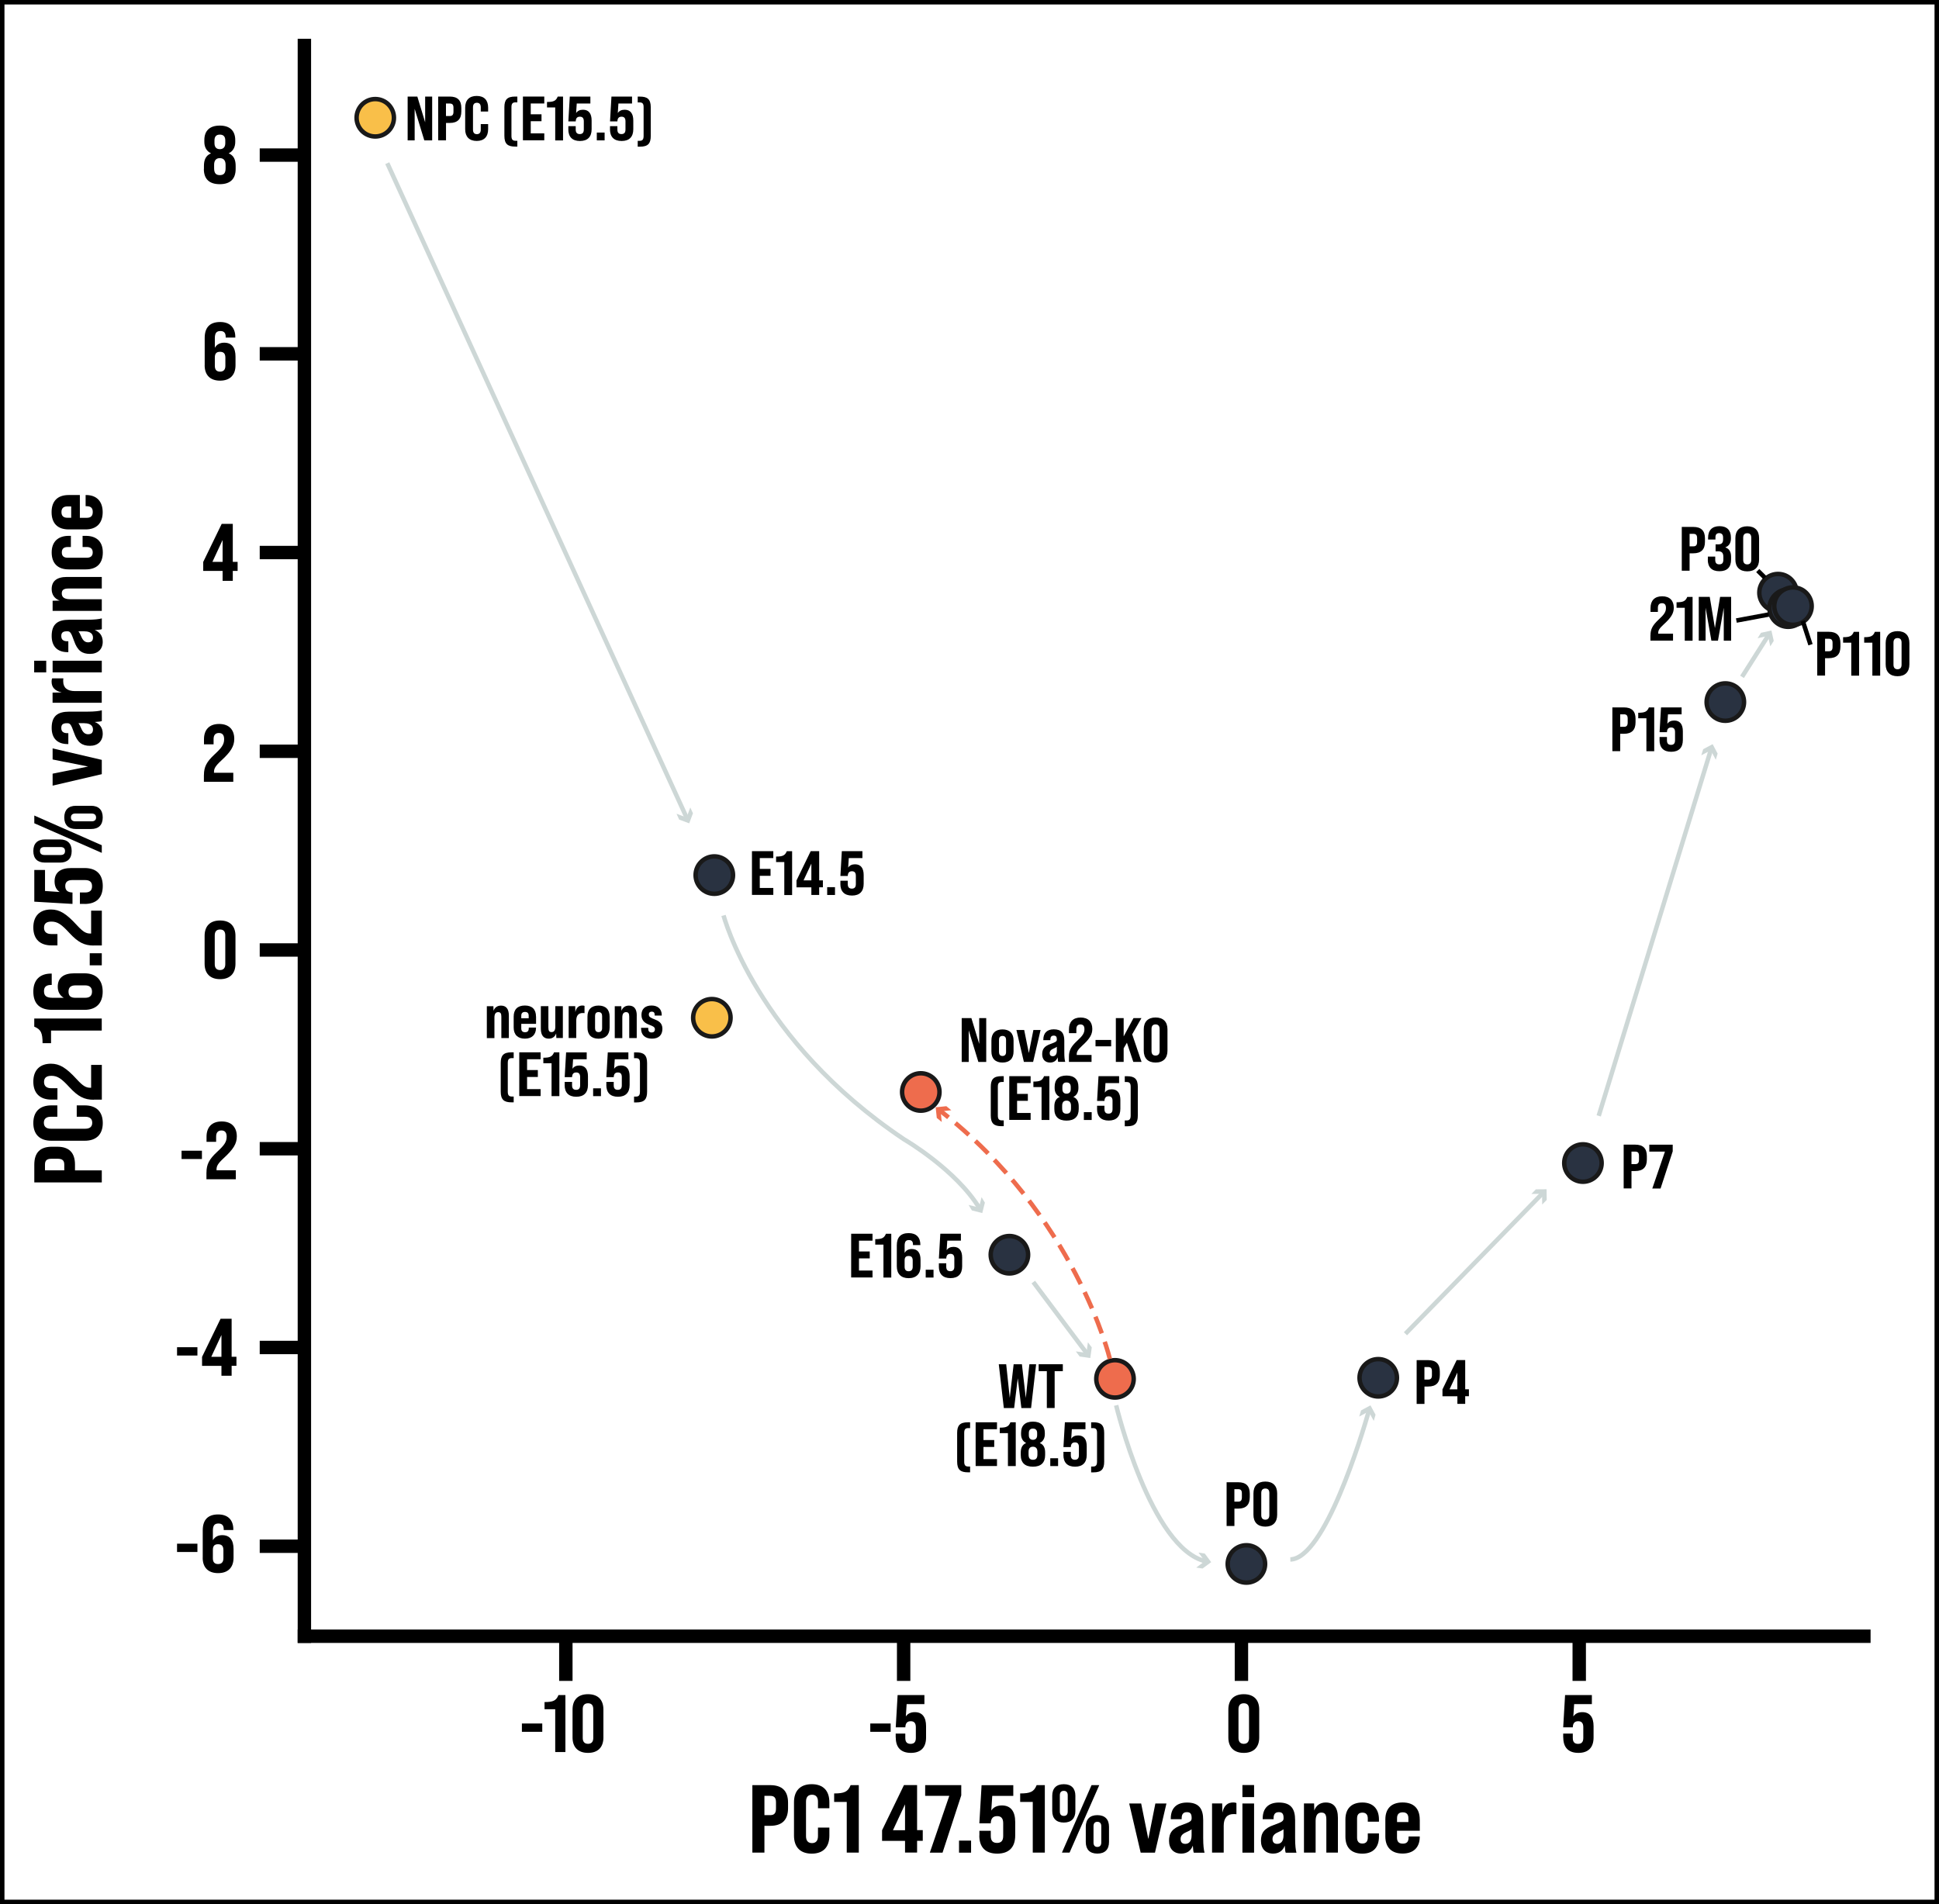 <?xml version="1.0" encoding="UTF-8"?><svg id="Ebene_1" xmlns="http://www.w3.org/2000/svg" xmlns:xlink="http://www.w3.org/1999/xlink" viewBox="0 0 434.13 426.35"><rect x="0" y="0" width="434.13" height="426.35" fill="#808080" stroke="none"/><defs><style>.cls-1,.cls-2,.cls-3,.cls-4,.cls-5{stroke-miterlimit:10;}.cls-1,.cls-3,.cls-6,.cls-4{stroke:#000;}.cls-1,.cls-7{fill:#fff;}.cls-2{stroke:#ee6c4d;stroke-dasharray:0 0 4 2;}.cls-2,.cls-8,.cls-3,.cls-9,.cls-6,.cls-4,.cls-5{fill:none;}.cls-10{clip-path:url(#clippath);}.cls-8,.cls-11,.cls-12,.cls-13,.cls-7,.cls-14,.cls-15{stroke-width:0px;}.cls-11{fill:#f9bf49;}.cls-16{clip-path:url(#clippath-1);}.cls-12{fill:#000;}.cls-13{fill:#ee6c4d;}.cls-3{stroke-linecap:square;}.cls-3,.cls-6{stroke-width:3px;}.cls-9{stroke:#191919;}.cls-9,.cls-6{stroke-linejoin:round;}.cls-5{stroke:#cdd7d6;}.cls-14{fill:#cdd7d6;}.cls-15{fill:#293241;}</style><clipPath id="clippath"><rect class="cls-8" x=".5" y="2.98" width="424.01" height="422.92"/></clipPath><clipPath id="clippath-1"><rect class="cls-8" x="68.15" y="10.18" width="349.16" height="356.18"/></clipPath></defs><rect class="cls-1" x=".5" y=".5" width="433.13" height="425.35"/><g class="cls-10"><rect class="cls-7" x="68.15" y="10.18" width="349.16" height="356.18"/><g class="cls-16"><path class="cls-15" d="M159.93,200.13c1.11,0,2.17-.44,2.96-1.23.79-.78,1.23-1.85,1.23-2.96s-.44-2.17-1.23-2.96c-.78-.78-1.85-1.23-2.96-1.23s-2.17.44-2.96,1.23c-.79.78-1.23,1.85-1.23,2.96s.44,2.17,1.23,2.96c.78.78,1.85,1.23,2.96,1.23"/><path class="cls-9" d="M159.93,200.13c1.11,0,2.17-.44,2.96-1.23.79-.78,1.23-1.85,1.23-2.96s-.44-2.17-1.23-2.96c-.78-.78-1.85-1.23-2.96-1.23s-2.17.44-2.96,1.23c-.79.78-1.23,1.85-1.23,2.96s.44,2.17,1.23,2.96c.78.78,1.85,1.23,2.96,1.23Z"/><path class="cls-15" d="M226,285.13c1.11,0,2.17-.44,2.96-1.23.79-.78,1.23-1.85,1.23-2.96s-.44-2.17-1.23-2.96c-.78-.78-1.85-1.23-2.96-1.23s-2.17.44-2.96,1.23c-.79.78-1.23,1.85-1.23,2.96s.44,2.17,1.23,2.96c.78.78,1.85,1.23,2.96,1.23"/><path class="cls-9" d="M226,285.13c1.11,0,2.17-.44,2.96-1.23.79-.78,1.23-1.85,1.23-2.96s-.44-2.17-1.23-2.96c-.78-.78-1.85-1.23-2.96-1.23s-2.17.44-2.96,1.23c-.79.78-1.23,1.85-1.23,2.96s.44,2.17,1.23,2.96c.78.78,1.85,1.23,2.96,1.23Z"/><path class="cls-15" d="M279.06,354.36c1.11,0,2.17-.44,2.96-1.22s1.23-1.85,1.23-2.96-.44-2.17-1.23-2.96c-.78-.79-1.85-1.23-2.96-1.23s-2.17.44-2.96,1.23c-.78.78-1.23,1.85-1.23,2.96s.44,2.17,1.23,2.96c.78.78,1.85,1.22,2.96,1.22"/><path class="cls-9" d="M279.06,354.36c1.11,0,2.17-.44,2.96-1.22s1.23-1.85,1.23-2.96-.44-2.17-1.23-2.96c-.78-.79-1.85-1.23-2.96-1.23s-2.17.44-2.96,1.23c-.78.78-1.23,1.85-1.23,2.96s.44,2.17,1.23,2.96c.78.78,1.85,1.22,2.96,1.22Z"/><path class="cls-15" d="M308.58,312.68c1.11,0,2.17-.44,2.96-1.22s1.23-1.85,1.23-2.96-.44-2.17-1.23-2.96c-.78-.79-1.85-1.23-2.96-1.23s-2.17.44-2.96,1.23c-.79.78-1.23,1.85-1.23,2.96s.44,2.17,1.23,2.96,1.85,1.22,2.96,1.22"/><path class="cls-9" d="M308.58,312.68c1.11,0,2.17-.44,2.96-1.22s1.23-1.85,1.23-2.96-.44-2.17-1.23-2.96c-.78-.79-1.85-1.23-2.96-1.23s-2.17.44-2.96,1.23c-.79.78-1.23,1.85-1.23,2.96s.44,2.17,1.23,2.96,1.85,1.22,2.96,1.22Z"/><path class="cls-15" d="M354.41,264.6c1.11,0,2.17-.44,2.96-1.23.79-.78,1.23-1.85,1.23-2.96s-.44-2.17-1.23-2.96c-.78-.78-1.85-1.23-2.96-1.23s-2.17.44-2.96,1.23c-.79.78-1.23,1.85-1.23,2.96s.44,2.17,1.23,2.96c.78.78,1.85,1.23,2.96,1.23"/><path class="cls-9" d="M354.41,264.6c1.11,0,2.17-.44,2.96-1.23.79-.78,1.23-1.85,1.23-2.96s-.44-2.17-1.23-2.96c-.78-.78-1.85-1.23-2.96-1.23s-2.17.44-2.96,1.23c-.79.78-1.23,1.85-1.23,2.96s.44,2.17,1.23,2.96c.78.78,1.85,1.23,2.96,1.23Z"/><path class="cls-15" d="M386.29,161.39c1.11,0,2.17-.44,2.96-1.23s1.23-1.85,1.23-2.96-.44-2.17-1.23-2.96c-.78-.79-1.85-1.23-2.96-1.23s-2.17.44-2.96,1.23c-.79.78-1.23,1.85-1.23,2.96s.44,2.17,1.23,2.96,1.85,1.23,2.96,1.23"/><path class="cls-9" d="M386.29,161.39c1.11,0,2.17-.44,2.96-1.23s1.23-1.85,1.23-2.96-.44-2.17-1.23-2.96c-.78-.79-1.85-1.23-2.96-1.23s-2.17.44-2.96,1.23c-.79.78-1.23,1.85-1.23,2.96s.44,2.17,1.23,2.96,1.85,1.23,2.96,1.23Z"/><path class="cls-15" d="M398.09,136.89c1.11,0,2.17-.44,2.96-1.23s1.23-1.85,1.23-2.96-.44-2.17-1.23-2.96c-.78-.79-1.85-1.23-2.96-1.23s-2.17.44-2.96,1.23c-.79.78-1.23,1.85-1.23,2.96s.44,2.17,1.23,2.96,1.85,1.23,2.96,1.23"/><path class="cls-9" d="M398.09,136.89c1.11,0,2.17-.44,2.96-1.23s1.23-1.85,1.23-2.96-.44-2.17-1.23-2.96c-.78-.79-1.85-1.23-2.96-1.23s-2.17.44-2.96,1.23c-.79.78-1.23,1.85-1.23,2.96s.44,2.17,1.23,2.96,1.85,1.23,2.96,1.23Z"/><path class="cls-15" d="M400.36,140.35c1.11,0,2.17-.44,2.96-1.23s1.23-1.85,1.23-2.96-.44-2.17-1.23-2.96c-.78-.79-1.85-1.23-2.96-1.23s-2.17.44-2.96,1.23c-.79.78-1.23,1.85-1.23,2.96s.44,2.17,1.23,2.96,1.85,1.23,2.96,1.23"/><path class="cls-9" d="M400.36,140.35c1.11,0,2.17-.44,2.96-1.23s1.23-1.85,1.23-2.96-.44-2.17-1.23-2.96c-.78-.79-1.85-1.23-2.96-1.23s-2.17.44-2.96,1.23c-.79.78-1.23,1.85-1.23,2.96s.44,2.17,1.23,2.96,1.85,1.23,2.96,1.23Z"/><path class="cls-15" d="M401.44,139.9c1.11,0,2.17-.44,2.96-1.23.78-.79,1.23-1.85,1.23-2.96s-.44-2.17-1.23-2.96c-.78-.79-1.85-1.23-2.96-1.23s-2.17.44-2.96,1.23c-.79.78-1.23,1.85-1.23,2.96s.44,2.17,1.23,2.96,1.85,1.23,2.96,1.23"/><path class="cls-9" d="M401.44,139.9c1.11,0,2.17-.44,2.96-1.23.78-.79,1.23-1.85,1.23-2.96s-.44-2.17-1.23-2.96c-.78-.79-1.85-1.23-2.96-1.23s-2.17.44-2.96,1.23c-.79.78-1.23,1.85-1.23,2.96s.44,2.17,1.23,2.96,1.85,1.23,2.96,1.23Z"/><path class="cls-13" d="M206.16,248.69c1.11,0,2.17-.44,2.96-1.23.79-.78,1.23-1.85,1.23-2.96s-.44-2.17-1.23-2.96c-.78-.78-1.85-1.23-2.96-1.23s-2.17.44-2.96,1.23c-.79.78-1.23,1.85-1.23,2.96s.44,2.17,1.23,2.96c.78.78,1.85,1.23,2.96,1.23"/><path class="cls-9" d="M206.16,248.69c1.11,0,2.17-.44,2.96-1.23.79-.78,1.23-1.85,1.23-2.96s-.44-2.17-1.23-2.96c-.78-.78-1.85-1.23-2.96-1.23s-2.17.44-2.96,1.23c-.79.78-1.23,1.85-1.23,2.96s.44,2.17,1.23,2.96c.78.78,1.85,1.23,2.96,1.23Z"/><path class="cls-13" d="M249.64,312.92c1.11,0,2.17-.44,2.96-1.22s1.23-1.85,1.23-2.96-.44-2.17-1.23-2.96c-.78-.79-1.85-1.23-2.96-1.23s-2.17.44-2.96,1.23c-.79.78-1.23,1.85-1.23,2.96s.44,2.17,1.23,2.96,1.85,1.22,2.96,1.22"/><path class="cls-9" d="M249.64,312.92c1.11,0,2.17-.44,2.96-1.22s1.23-1.85,1.23-2.96-.44-2.17-1.23-2.96c-.78-.79-1.85-1.23-2.96-1.23s-2.17.44-2.96,1.23c-.79.78-1.23,1.85-1.23,2.96s.44,2.17,1.23,2.96,1.85,1.22,2.96,1.22Z"/><path class="cls-11" d="M84.02,30.56c1.11,0,2.17-.44,2.96-1.23.78-.79,1.22-1.85,1.22-2.96s-.44-2.17-1.22-2.96c-.78-.79-1.85-1.23-2.96-1.23s-2.17.44-2.96,1.23c-.78.78-1.22,1.85-1.22,2.96s.44,2.17,1.22,2.96c.78.78,1.85,1.23,2.96,1.23"/><path class="cls-9" d="M84.02,30.56c1.11,0,2.17-.44,2.96-1.23.78-.79,1.22-1.85,1.22-2.96s-.44-2.17-1.22-2.96c-.78-.79-1.85-1.23-2.96-1.23s-2.17.44-2.96,1.23c-.78.78-1.22,1.85-1.22,2.96s.44,2.17,1.22,2.96c.78.78,1.85,1.23,2.96,1.23Z"/><path class="cls-11" d="M159.38,232.07c1.11,0,2.17-.44,2.96-1.23.79-.78,1.23-1.85,1.23-2.96s-.44-2.17-1.23-2.96c-.78-.78-1.85-1.23-2.96-1.23s-2.17.44-2.96,1.23c-.79.78-1.23,1.85-1.23,2.96s.44,2.17,1.23,2.96c.78.78,1.85,1.23,2.96,1.23"/><path class="cls-9" d="M159.38,232.07c1.11,0,2.17-.44,2.96-1.23.79-.78,1.23-1.85,1.23-2.96s-.44-2.17-1.23-2.96c-.78-.78-1.85-1.23-2.96-1.23s-2.17.44-2.96,1.23c-.79.78-1.23,1.85-1.23,2.96s.44,2.17,1.23,2.96c.78.78,1.85,1.23,2.96,1.23Z"/></g><line class="cls-6" x1="126.69" y1="366.36" x2="126.69" y2="376.36"/><line class="cls-6" x1="202.32" y1="366.36" x2="202.32" y2="376.36"/><line class="cls-6" x1="277.95" y1="366.36" x2="277.95" y2="376.36"/><line class="cls-6" x1="353.58" y1="366.36" x2="353.58" y2="376.36"/><line class="cls-6" x1="68.15" y1="346.21" x2="58.15" y2="346.21"/><line class="cls-6" x1="68.15" y1="301.71" x2="58.15" y2="301.71"/><line class="cls-6" x1="68.15" y1="257.21" x2="58.15" y2="257.21"/><line class="cls-6" x1="68.15" y1="212.71" x2="58.15" y2="212.71"/><line class="cls-6" x1="68.15" y1="168.22" x2="58.15" y2="168.22"/><line class="cls-6" x1="68.15" y1="123.72" x2="58.15" y2="123.72"/><line class="cls-6" x1="68.15" y1="79.22" x2="58.15" y2="79.22"/><line class="cls-6" x1="68.15" y1="34.72" x2="58.15" y2="34.72"/><line class="cls-3" x1="68.15" y1="366.36" x2="68.15" y2="10.18"/><line class="cls-3" x1="68.15" y1="366.36" x2="417.31" y2="366.36"/><path class="cls-12" d="M116.85,385.9h4.56v1.86h-4.56v-1.86Z"/><path class="cls-12" d="M124.31,382.71h-2.39v-1.61c1.93,0,2.61-.31,3.12-1.57h1.55v12.76h-2.28v-9.59Z"/><path class="cls-12" d="M128.19,389.03v-6.24c0-2.19,1.22-3.45,3.46-3.45s3.45,1.26,3.45,3.45v6.24c0,2.17-1.22,3.45-3.45,3.45s-3.46-1.28-3.46-3.45ZM132.83,389.14v-6.46c0-.89-.42-1.31-1.17-1.31s-1.19.42-1.19,1.31v6.46c0,.88.44,1.31,1.19,1.31s1.17-.44,1.17-1.31Z"/><path class="cls-12" d="M194.85,385.9h4.56v1.86h-4.56v-1.86Z"/><path class="cls-12" d="M200.54,389.05v-.89h2.15v.99c0,.93.42,1.31,1.19,1.31s1.17-.4,1.17-1.31v-2.43c0-.89-.38-1.33-1.13-1.33-.86,0-1.19.49-1.22,1.37h-2.15l.42-7.22h6v2.02h-3.98l-.18,2.77c.4-.62,1.08-.97,2.01-.97,1.68,0,2.52,1.13,2.52,3.14v2.55c0,2.19-1.15,3.43-3.39,3.43s-3.39-1.22-3.39-3.43Z"/><path class="cls-12" d="M275.02,389.03v-6.24c0-2.19,1.22-3.45,3.46-3.45s3.45,1.26,3.45,3.45v6.24c0,2.17-1.22,3.45-3.45,3.45s-3.46-1.28-3.46-3.45ZM279.65,389.14v-6.46c0-.89-.42-1.31-1.17-1.31s-1.19.42-1.19,1.31v6.46c0,.88.44,1.31,1.19,1.31s1.17-.44,1.17-1.31Z"/><path class="cls-12" d="M349.99,389.05v-.89h2.15v.99c0,.93.42,1.31,1.18,1.31s1.17-.4,1.17-1.31v-2.43c0-.89-.38-1.33-1.13-1.33-.86,0-1.19.49-1.22,1.37h-2.15l.42-7.22h6v2.02h-3.97l-.18,2.77c.4-.62,1.08-.97,2.01-.97,1.68,0,2.52,1.13,2.52,3.14v2.55c0,2.19-1.15,3.43-3.39,3.43s-3.39-1.22-3.39-3.43Z"/><path class="cls-12" d="M168.45,399.7h3.97c2.72,0,4.02,1.32,4.02,3.95v1.19c0,2.63-1.3,3.97-4.02,3.97h-1.27v6h-2.7v-15.11ZM172.42,406.42c.91,0,1.32-.41,1.32-1.49v-1.36c0-1.08-.41-1.47-1.32-1.47h-1.27v4.32h1.27Z"/><path class="cls-12" d="M177.77,411v-7.47c0-2.57,1.4-4.04,3.97-4.04s3.95,1.47,3.95,4.04v1.34h-2.55v-1.47c0-1.06-.5-1.55-1.34-1.55s-1.34.5-1.34,1.55v7.73c0,1.06.5,1.55,1.34,1.55s1.34-.5,1.34-1.55v-1.92h2.55v1.79c0,2.57-1.38,4.04-3.95,4.04s-3.97-1.47-3.97-4.04Z"/><path class="cls-12" d="M189.59,403.46h-2.83v-1.9c2.29,0,3.09-.37,3.69-1.86h1.83v15.11h-2.7v-11.36Z"/><path class="cls-12" d="M202.63,412.18h-5.14v-2.38l4.9-10.11h2.94v10.08h1.27v2.4h-1.27v2.63h-2.7v-2.63ZM202.63,409.79v-5.79l-2.7,5.79h2.7Z"/><path class="cls-12" d="M212.54,402.1h-5.4v-2.4h8.08v2.29l-4.19,12.83h-2.85l4.36-12.72Z"/><path class="cls-12" d="M214.72,412.12h2.7v2.7h-2.7v-2.7Z"/><path class="cls-12" d="M219.28,410.98v-1.06h2.55v1.17c0,1.1.5,1.55,1.4,1.55s1.38-.47,1.38-1.55v-2.87c0-1.06-.45-1.58-1.34-1.58-1.01,0-1.4.58-1.45,1.62h-2.55l.5-8.55h7.1v2.4h-4.71l-.22,3.28c.48-.73,1.27-1.14,2.38-1.14,1.99,0,2.98,1.34,2.98,3.71v3.02c0,2.59-1.36,4.06-4.02,4.06s-4.02-1.45-4.02-4.06Z"/><path class="cls-12" d="M231.24,403.46h-2.83v-1.9c2.29,0,3.09-.37,3.69-1.86h1.83v15.11h-2.7v-11.36Z"/><path class="cls-12" d="M235.59,405.49v-3.41c0-1.66.91-2.59,2.59-2.59s2.59.93,2.59,2.59v3.41c0,1.66-.91,2.59-2.59,2.59s-2.59-.93-2.59-2.59ZM239.06,405.6v-3.63c0-.67-.32-.99-.88-.99s-.89.32-.89.99v3.63c0,.67.3.99.89.99s.88-.32.88-.99ZM244.39,399.7h1.73l-6.65,15.11h-1.71l6.63-15.11ZM243.1,412.42v-3.39c0-1.68.91-2.61,2.59-2.61s2.61.93,2.61,2.61v3.39c0,1.68-.91,2.61-2.61,2.61s-2.59-.93-2.59-2.61ZM246.57,412.55v-3.65c0-.65-.32-.99-.88-.99s-.86.35-.86.99v3.65c0,.65.3.99.86.99s.88-.35.88-.99Z"/><path class="cls-12" d="M252.82,403.81h2.68l1.6,7.95,1.58-7.95h2.48l-2.57,11.01h-3.2l-2.57-11.01Z"/><path class="cls-12" d="M267.29,414.82c-.09-.11-.17-.69-.22-1.58-.41,1.12-1.3,1.79-2.61,1.79-1.66,0-2.72-1.08-2.72-2.85s.71-2.81,2.94-3.58c1.86-.65,2.12-.88,2.12-1.49v-.11c0-.86-.3-1.25-1.06-1.25-.84,0-1.17.5-1.17,1.36v.22h-2.44v-.15c0-2.27,1.25-3.58,3.63-3.58,2.66,0,3.63,1.36,3.63,3.93v4.02c0,1.64.13,2.66.3,3.28h-2.4ZM266.79,410.95v-1.36c-.24.19-.63.41-1.29.69-.84.37-1.17.86-1.17,1.47,0,.71.32,1.1,1.06,1.1.82,0,1.4-.58,1.4-1.9Z"/><path class="cls-12" d="M276.83,403.72v2.5c-.19-.04-.43-.04-.65-.04-1.45,0-2.2.91-2.2,2.63v6h-2.61v-11.01h2.27l.04,2.05c.35-1.53,1.14-2.27,2.42-2.27.35,0,.56.04.73.13Z"/><path class="cls-12" d="M278.17,399.68h2.61v2.7h-2.61v-2.7ZM278.17,403.81h2.61v11.01h-2.61v-11.01Z"/><path class="cls-12" d="M287.87,414.82c-.09-.11-.17-.69-.22-1.58-.41,1.12-1.3,1.79-2.61,1.79-1.66,0-2.72-1.08-2.72-2.85s.71-2.81,2.94-3.58c1.86-.65,2.12-.88,2.12-1.49v-.11c0-.86-.3-1.25-1.06-1.25-.84,0-1.17.5-1.17,1.36v.22h-2.44v-.15c0-2.27,1.25-3.58,3.63-3.58,2.66,0,3.63,1.36,3.63,3.93v4.02c0,1.64.13,2.66.3,3.28h-2.4ZM287.37,410.95v-1.36c-.24.19-.63.41-1.29.69-.84.37-1.17.86-1.17,1.47,0,.71.32,1.1,1.06,1.1.82,0,1.4-.58,1.4-1.9Z"/><path class="cls-12" d="M299.55,407.02v7.79h-2.59v-7.43c0-1.06-.3-1.53-1.1-1.53s-1.3.52-1.3,1.86v7.1h-2.61v-11.01h2.27l.04,1.58c.41-1.14,1.32-1.79,2.57-1.79,1.75,0,2.72,1.1,2.72,3.43Z"/><path class="cls-12" d="M301.23,411.23v-3.84c0-2.44,1.36-3.8,3.8-3.8s3.71,1.49,3.71,3.8v.5h-2.5v-.71c0-.84-.37-1.32-1.21-1.32s-1.19.47-1.19,1.32v4.28c0,.82.37,1.32,1.19,1.32s1.21-.5,1.21-1.32v-.95h2.5v.73c0,2.31-1.21,3.8-3.71,3.8s-3.8-1.38-3.8-3.8Z"/><path class="cls-12" d="M317.88,407.41v2.5h-5.1v1.55c0,.91.43,1.34,1.3,1.34s1.29-.41,1.29-1.38v-.22h2.5v.11c0,2.31-1.38,3.71-3.84,3.71s-3.86-1.38-3.86-3.82v-3.8c0-2.46,1.36-3.82,3.86-3.82s3.84,1.36,3.84,3.82ZM315.33,407.97v-.86c0-.91-.45-1.32-1.27-1.32s-1.27.41-1.27,1.32v.86h2.55Z"/><path class="cls-12" d="M7.68,264.75v-3.97c0-2.72,1.32-4.02,3.95-4.02h1.19c2.63,0,3.97,1.3,3.97,4.02v1.27h6v2.7H7.68ZM14.39,260.77c0-.91-.41-1.32-1.49-1.32h-1.36c-1.08,0-1.47.41-1.47,1.32v1.27h4.32v-1.27Z"/><path class="cls-12" d="M18.97,255.42h-7.47c-2.57,0-4.04-1.4-4.04-3.97s1.47-3.95,4.04-3.95h1.34v2.55h-1.47c-1.06,0-1.55.5-1.55,1.34s.5,1.34,1.55,1.34h7.73c1.06,0,1.55-.5,1.55-1.34s-.5-1.34-1.55-1.34h-1.92v-2.55h1.79c2.57,0,4.04,1.38,4.04,3.95s-1.47,3.97-4.04,3.97Z"/><path class="cls-12" d="M20.98,246.24c-2.09,0-3.48-.69-5.44-2.81-1.75-1.9-2.63-2.55-4.04-2.55-1.21,0-1.64.54-1.64,1.38s.48,1.4,1.6,1.4h1.4v2.55h-1.34c-2.53,0-4.06-1.38-4.06-4.02s1.53-4.02,3.95-4.02c1.96,0,3.43.93,5.79,3.5,1.4,1.53,2.09,1.88,2.98,1.88h.22v-5.12h2.4v7.79h-1.81Z"/><path class="cls-12" d="M11.43,230.74v2.83h-1.9c0-2.29-.37-3.09-1.86-3.69v-1.83h15.11v2.7h-11.36Z"/><path class="cls-12" d="M18.92,226.11h-7.25c-2.72,0-4.21-1.32-4.21-4.1,0-2.63,1.51-4.02,3.97-4.02h.15v2.55h-.22c-1.06,0-1.51.5-1.51,1.38,0,.99.45,1.49,1.92,1.49h2.5c-.91-.54-1.34-1.38-1.34-2.48,0-1.99,1.3-3,3.69-3h2.29c2.57,0,4.08,1.45,4.08,4.1s-1.51,4.08-4.08,4.08ZM19.08,220.63h-2.16c-1.06,0-1.58.43-1.58,1.4s.48,1.38,1.53,1.38h2.2c1.04,0,1.53-.47,1.53-1.38s-.52-1.4-1.53-1.4Z"/><path class="cls-12" d="M20.09,216.14v-2.7h2.7v2.7h-2.7Z"/><path class="cls-12" d="M20.98,211.71c-2.09,0-3.48-.69-5.44-2.81-1.75-1.9-2.63-2.55-4.04-2.55-1.21,0-1.64.54-1.64,1.38s.48,1.4,1.6,1.4h1.4v2.55h-1.34c-2.53,0-4.06-1.38-4.06-4.02s1.53-4.02,3.95-4.02c1.96,0,3.43.93,5.79,3.5,1.4,1.53,2.09,1.88,2.98,1.88h.22v-5.12h2.4v7.79h-1.81Z"/><path class="cls-12" d="M18.95,202.38h-1.06v-2.55h1.17c1.1,0,1.55-.5,1.55-1.4s-.47-1.38-1.55-1.38h-2.87c-1.06,0-1.58.45-1.58,1.34,0,1.01.58,1.4,1.62,1.45v2.55l-8.55-.5v-7.1h2.4v4.71l3.28.22c-.73-.48-1.14-1.27-1.14-2.38,0-1.99,1.34-2.98,3.71-2.98h3.02c2.59,0,4.06,1.36,4.06,4.02s-1.45,4.02-4.06,4.02Z"/><path class="cls-12" d="M13.46,193.14h-3.41c-1.66,0-2.59-.91-2.59-2.59s.93-2.59,2.59-2.59h3.41c1.66,0,2.59.91,2.59,2.59s-.93,2.59-2.59,2.59ZM7.68,184.33v-1.73l15.11,6.65v1.71l-15.11-6.63ZM13.57,189.66h-3.63c-.67,0-.99.32-.99.89s.32.89.99.89h3.63c.67,0,.99-.3.99-.89s-.32-.89-.99-.89ZM20.39,185.62h-3.39c-1.68,0-2.61-.91-2.61-2.59s.93-2.61,2.61-2.61h3.39c1.68,0,2.61.91,2.61,2.61s-.93,2.59-2.61,2.59ZM20.52,182.15h-3.65c-.65,0-.99.32-.99.89s.35.86.99.86h3.65c.65,0,.99-.3.99-.86s-.35-.89-.99-.89Z"/><path class="cls-12" d="M11.78,175.91v-2.68l7.95-1.6-7.95-1.58v-2.48l11.01,2.57v3.2l-11.01,2.57Z"/><path class="cls-12" d="M22.79,161.44c-.11.09-.69.17-1.58.22,1.12.41,1.79,1.3,1.79,2.61,0,1.66-1.08,2.72-2.85,2.72s-2.81-.71-3.58-2.94c-.65-1.86-.89-2.12-1.49-2.12h-.11c-.86,0-1.25.3-1.25,1.06,0,.84.5,1.17,1.36,1.17h.22v2.44h-.15c-2.27,0-3.58-1.25-3.58-3.63,0-2.66,1.36-3.63,3.93-3.63h4.02c1.64,0,2.66-.13,3.28-.3v2.4ZM18.92,161.93h-1.36c.19.24.41.63.69,1.3.37.84.86,1.17,1.47,1.17.71,0,1.1-.32,1.1-1.06,0-.82-.58-1.4-1.9-1.4Z"/><path class="cls-12" d="M11.69,151.89h2.5c-.04.19-.04.43-.04.65,0,1.45.91,2.2,2.63,2.2h6v2.61h-11.01v-2.27l2.05-.04c-1.53-.35-2.27-1.14-2.27-2.42,0-.35.04-.56.13-.73Z"/><path class="cls-12" d="M7.65,150.55v-2.61h2.7v2.61h-2.7ZM11.78,150.55v-2.61h11.01v2.61h-11.01Z"/><path class="cls-12" d="M22.79,140.86c-.11.09-.69.17-1.58.22,1.12.41,1.79,1.3,1.79,2.61,0,1.66-1.08,2.72-2.85,2.72s-2.81-.71-3.58-2.94c-.65-1.86-.89-2.12-1.49-2.12h-.11c-.86,0-1.25.3-1.25,1.06,0,.84.5,1.17,1.36,1.17h.22v2.44h-.15c-2.27,0-3.58-1.25-3.58-3.63,0-2.66,1.36-3.63,3.93-3.63h4.02c1.64,0,2.66-.13,3.28-.3v2.4ZM18.92,141.35h-1.36c.19.24.41.63.69,1.3.37.84.86,1.17,1.47,1.17.71,0,1.1-.32,1.1-1.06,0-.82-.58-1.4-1.9-1.4Z"/><path class="cls-12" d="M15,129.18h7.79v2.59h-7.43c-1.06,0-1.53.3-1.53,1.1s.52,1.3,1.86,1.3h7.1v2.61h-11.01v-2.27l1.58-.04c-1.14-.41-1.79-1.32-1.79-2.57,0-1.75,1.1-2.72,3.43-2.72Z"/><path class="cls-12" d="M19.21,127.49h-3.84c-2.44,0-3.8-1.36-3.8-3.8s1.49-3.71,3.8-3.71h.5v2.5h-.71c-.84,0-1.32.37-1.32,1.21s.47,1.19,1.32,1.19h4.28c.82,0,1.32-.37,1.32-1.19s-.5-1.21-1.32-1.21h-.95v-2.5h.73c2.31,0,3.8,1.21,3.8,3.71s-1.38,3.8-3.8,3.8Z"/><path class="cls-12" d="M15.38,110.84h2.5v5.1h1.55c.91,0,1.34-.43,1.34-1.3s-.41-1.3-1.38-1.3h-.22v-2.5h.11c2.31,0,3.71,1.38,3.71,3.84s-1.38,3.86-3.82,3.86h-3.8c-2.46,0-3.82-1.36-3.82-3.86s1.36-3.84,3.82-3.84ZM15.94,113.39h-.86c-.91,0-1.32.45-1.32,1.27s.41,1.27,1.32,1.27h.86v-2.55Z"/><path class="cls-12" d="M45.81,215.79v-6.24c0-2.19,1.22-3.45,3.46-3.45s3.45,1.26,3.45,3.45v6.24c0,2.17-1.22,3.45-3.45,3.45s-3.46-1.28-3.46-3.45ZM50.44,215.89v-6.46c0-.89-.42-1.31-1.17-1.31s-1.19.42-1.19,1.31v6.46c0,.88.44,1.31,1.19,1.31s1.17-.44,1.17-1.31Z"/><path class="cls-12" d="M40.65,257.65h4.56v1.86h-4.56v-1.86Z"/><path class="cls-12" d="M46.23,262.52c0-1.77.58-2.94,2.37-4.6,1.6-1.48,2.15-2.22,2.15-3.41,0-1.02-.46-1.39-1.17-1.39s-1.19.4-1.19,1.35v1.19h-2.15v-1.13c0-2.13,1.17-3.43,3.39-3.43s3.39,1.29,3.39,3.34c0,1.66-.78,2.9-2.95,4.89-1.29,1.19-1.59,1.77-1.59,2.52v.18h4.32v2.02h-6.58v-1.53Z"/><path class="cls-12" d="M39.64,301.65h4.56v1.86h-4.56v-1.86Z"/><path class="cls-12" d="M49.58,305.82h-4.34v-2.01l4.14-8.53h2.48v8.51h1.08v2.02h-1.08v2.22h-2.28v-2.22ZM49.58,303.8v-4.89l-2.28,4.89h2.28Z"/><path class="cls-12" d="M39.64,345.64h4.56v1.86h-4.56v-1.86Z"/><path class="cls-12" d="M45.39,348.78v-6.13c0-2.3,1.11-3.56,3.46-3.56,2.22,0,3.39,1.28,3.39,3.36v.13h-2.15v-.18c0-.89-.42-1.28-1.17-1.28-.84,0-1.26.38-1.26,1.62v2.12c.46-.77,1.17-1.13,2.1-1.13,1.68,0,2.53,1.09,2.53,3.12v1.93c0,2.17-1.22,3.45-3.46,3.45s-3.45-1.28-3.45-3.45ZM50.02,348.91v-1.82c0-.89-.36-1.33-1.19-1.33s-1.17.4-1.17,1.29v1.86c0,.88.4,1.29,1.17,1.29s1.19-.44,1.19-1.29Z"/><path class="cls-12" d="M45.66,173.52c0-1.77.58-2.94,2.37-4.6,1.6-1.48,2.15-2.22,2.15-3.41,0-1.02-.46-1.39-1.17-1.39s-1.19.4-1.19,1.35v1.19h-2.15v-1.13c0-2.13,1.17-3.43,3.39-3.43s3.39,1.29,3.39,3.34c0,1.66-.78,2.9-2.95,4.89-1.29,1.19-1.59,1.77-1.59,2.52v.18h4.32v2.02h-6.58v-1.53Z"/><path class="cls-12" d="M45.83,81.79v-6.13c0-2.3,1.11-3.56,3.46-3.56,2.22,0,3.39,1.28,3.39,3.35v.13h-2.15v-.18c0-.89-.42-1.28-1.17-1.28-.84,0-1.26.38-1.26,1.62v2.12c.46-.77,1.17-1.13,2.1-1.13,1.68,0,2.53,1.09,2.53,3.12v1.93c0,2.17-1.22,3.45-3.46,3.45s-3.45-1.28-3.45-3.45ZM50.46,81.92v-1.82c0-.89-.36-1.33-1.19-1.33s-1.17.4-1.17,1.29v1.86c0,.88.4,1.29,1.17,1.29s1.19-.44,1.19-1.29Z"/><path class="cls-12" d="M45.66,37.83v-.69c0-1.28.38-2.3,1.55-2.79v-.04c-.97-.46-1.46-1.39-1.46-2.53v-.4c0-2.08,1.17-3.26,3.46-3.26s3.46,1.19,3.46,3.26v.4c0,1.15-.49,2.08-1.44,2.53v.04c1.17.49,1.53,1.51,1.53,2.79v.69c0,2.24-1.2,3.41-3.56,3.41s-3.56-1.17-3.56-3.41ZM50.51,37.68v-.77c0-1-.46-1.5-1.29-1.5s-1.28.49-1.28,1.5v.77c0,1.11.42,1.53,1.28,1.53s1.29-.42,1.29-1.53ZM50.44,32.07v-.62c0-.88-.42-1.31-1.22-1.31s-1.2.44-1.2,1.31v.62c0,.97.53,1.33,1.2,1.33s1.22-.36,1.22-1.33Z"/><path class="cls-12" d="M49.84,127.83h-4.34v-2.01l4.14-8.53h2.48v8.52h1.08v2.02h-1.08v2.22h-2.28v-2.22ZM49.84,125.8v-4.89l-2.28,4.89h2.28Z"/></g><path class="cls-12" d="M91.27,21.62h2.17l1.75,5.77v-5.77h1.57v9.81h-1.76l-2.16-7.07v7.07h-1.57v-9.81Z"/><path class="cls-12" d="M98.11,21.62h2.58c1.76,0,2.6.85,2.6,2.56v.77c0,1.71-.84,2.58-2.6,2.58h-.83v3.89h-1.75v-9.81ZM100.68,25.98c.59,0,.85-.27.85-.97v-.88c0-.7-.27-.95-.85-.95h-.83v2.8h.83Z"/><path class="cls-12" d="M104.15,28.95v-4.85c0-1.67.91-2.62,2.58-2.62s2.56.95,2.56,2.62v.87h-1.65v-.95c0-.69-.32-1.01-.87-1.01s-.87.32-.87,1.01v5.01c0,.69.32,1.01.87,1.01s.87-.32.87-1.01v-1.25h1.65v1.16c0,1.67-.9,2.62-2.56,2.62s-2.58-.95-2.58-2.62Z"/><path class="cls-12" d="M112.93,30.43v-6.43c0-1.65.6-2.38,2.4-2.38h.5v1.3h-.41c-.62,0-.91.24-.91,1.08v6.43c0,.77.24,1.09.91,1.09h.41v1.3h-.5c-1.65,0-2.4-.59-2.4-2.4Z"/><path class="cls-12" d="M117.08,21.62h4.78v1.55h-3.03v2.42h2.41v1.55h-2.41v2.72h3.03v1.55h-4.78v-9.81Z"/><path class="cls-12" d="M124.3,24.06h-1.83v-1.23c1.48,0,2-.24,2.4-1.2h1.19v9.81h-1.75v-7.37Z"/><path class="cls-12" d="M127.25,28.94v-.69h1.65v.76c0,.71.32,1.01.91,1.01s.9-.31.9-1.01v-1.86c0-.69-.29-1.02-.87-1.02-.66,0-.91.38-.94,1.05h-1.65l.32-5.55h4.61v1.55h-3.05l-.14,2.13c.31-.48.83-.74,1.54-.74,1.29,0,1.93.87,1.93,2.41v1.96c0,1.68-.88,2.63-2.61,2.63s-2.61-.94-2.61-2.63Z"/><path class="cls-12" d="M133.62,29.68h1.75v1.75h-1.75v-1.75Z"/><path class="cls-12" d="M136.58,28.94v-.69h1.65v.76c0,.71.32,1.01.91,1.01s.9-.31.9-1.01v-1.86c0-.69-.29-1.02-.87-1.02-.66,0-.91.38-.94,1.05h-1.65l.32-5.55h4.61v1.55h-3.05l-.14,2.13c.31-.48.83-.74,1.54-.74,1.29,0,1.93.87,1.93,2.41v1.96c0,1.68-.88,2.63-2.61,2.63s-2.61-.94-2.61-2.63Z"/><path class="cls-12" d="M142.78,31.53h.42c.6,0,.9-.25.9-1.09v-6.43c0-.77-.22-1.08-.9-1.08h-.42v-1.3h.52c1.64,0,2.4.59,2.4,2.38v6.43c0,1.67-.6,2.4-2.4,2.4h-.52v-1.3Z"/><path class="cls-12" d="M113.93,227.37v5.06h-1.68v-4.82c0-.69-.2-.99-.71-.99s-.84.34-.84,1.21v4.61h-1.7v-7.14h1.47l.03,1.02c.27-.74.85-1.16,1.67-1.16,1.13,0,1.76.71,1.76,2.23Z"/><path class="cls-12" d="M120.02,227.62v1.62h-3.31v1.01c0,.59.28.87.84.87s.84-.27.84-.9v-.14h1.62v.07c0,1.5-.9,2.41-2.49,2.41s-2.51-.9-2.51-2.48v-2.46c0-1.6.88-2.48,2.51-2.48s2.49.88,2.49,2.48ZM118.37,227.99v-.56c0-.59-.29-.85-.83-.85s-.83.27-.83.85v.56h1.65Z"/><path class="cls-12" d="M126.02,225.28v7.14h-1.46l-.04-1.04c-.25.74-.84,1.18-1.65,1.18-1.13,0-1.78-.71-1.78-2.24v-5.04h1.69v4.8c0,.69.18,1.01.71,1.01s.84-.35.84-1.2v-4.61h1.68Z"/><path class="cls-12" d="M130.87,225.23v1.62c-.13-.03-.28-.03-.42-.03-.94,0-1.43.59-1.43,1.71v3.89h-1.7v-7.14h1.47l.03,1.33c.22-.99.74-1.47,1.57-1.47.22,0,.36.03.48.08Z"/><path class="cls-12" d="M131.53,230.09v-2.46c0-1.6.9-2.48,2.48-2.48s2.48.88,2.48,2.48v2.46c0,1.58-.88,2.48-2.48,2.48s-2.48-.9-2.48-2.48ZM134.81,230.23v-2.75c0-.52-.24-.87-.8-.87s-.78.35-.78.87v2.75c0,.52.24.87.78.87s.8-.35.8-.87Z"/><path class="cls-12" d="M142.56,227.37v5.06h-1.68v-4.82c0-.69-.2-.99-.71-.99s-.84.34-.84,1.21v4.61h-1.69v-7.14h1.47l.03,1.02c.27-.74.85-1.16,1.67-1.16,1.13,0,1.76.71,1.76,2.23Z"/><path class="cls-12" d="M143.53,230.34v-.21h1.61v.24c0,.56.29.81.76.81.42,0,.73-.21.73-.73s-.52-.71-1.19-.97c-.88-.34-1.82-.81-1.82-2.24,0-1.28.77-2.1,2.27-2.1,1.39,0,2.27.8,2.27,2.1v.15h-1.58v-.18c0-.48-.22-.7-.67-.7-.34,0-.64.18-.64.66,0,.55.5.76,1.23,1.04.88.34,1.81.79,1.81,2.14s-.78,2.21-2.33,2.21-2.44-.84-2.44-2.23Z"/><path class="cls-12" d="M112.11,244.43v-6.43c0-1.65.6-2.38,2.4-2.38h.5v1.3h-.41c-.62,0-.91.24-.91,1.08v6.43c0,.77.24,1.09.91,1.09h.41v1.3h-.5c-1.65,0-2.4-.59-2.4-2.4Z"/><path class="cls-12" d="M116.26,235.62h4.78v1.55h-3.03v2.42h2.41v1.55h-2.41v2.72h3.03v1.55h-4.78v-9.81Z"/><path class="cls-12" d="M123.48,238.06h-1.83v-1.23c1.48,0,2-.24,2.4-1.21h1.19v9.81h-1.75v-7.37Z"/><path class="cls-12" d="M126.43,242.94v-.69h1.65v.76c0,.71.32,1.01.91,1.01s.9-.31.9-1.01v-1.86c0-.69-.29-1.02-.87-1.02-.66,0-.91.38-.94,1.05h-1.65l.32-5.55h4.61v1.55h-3.05l-.14,2.13c.31-.48.83-.74,1.54-.74,1.29,0,1.93.87,1.93,2.41v1.96c0,1.68-.88,2.63-2.61,2.63s-2.61-.94-2.61-2.63Z"/><path class="cls-12" d="M132.8,243.68h1.75v1.75h-1.75v-1.75Z"/><path class="cls-12" d="M135.76,242.94v-.69h1.65v.76c0,.71.32,1.01.91,1.01s.9-.31.9-1.01v-1.86c0-.69-.29-1.02-.87-1.02-.66,0-.91.38-.94,1.05h-1.65l.32-5.55h4.61v1.55h-3.05l-.14,2.13c.31-.48.83-.74,1.54-.74,1.29,0,1.93.87,1.93,2.41v1.96c0,1.68-.88,2.63-2.61,2.63s-2.61-.94-2.61-2.63Z"/><path class="cls-12" d="M141.96,245.53h.42c.6,0,.9-.25.9-1.09v-6.43c0-.77-.22-1.08-.9-1.08h-.42v-1.3h.52c1.64,0,2.4.59,2.4,2.38v6.43c0,1.67-.6,2.4-2.4,2.4h-.52v-1.3Z"/><path class="cls-12" d="M168.36,190.58h4.78v1.55h-3.03v2.42h2.41v1.55h-2.41v2.72h3.03v1.55h-4.78v-9.81Z"/><path class="cls-12" d="M175.59,193.02h-1.83v-1.23c1.48,0,2-.24,2.4-1.2h1.19v9.81h-1.75v-7.37Z"/><path class="cls-12" d="M181.66,198.68h-3.33v-1.54l3.18-6.56h1.9v6.54h.83v1.55h-.83v1.71h-1.75v-1.71ZM181.66,197.12v-3.75l-1.75,3.75h1.75Z"/><path class="cls-12" d="M185.2,198.64h1.75v1.75h-1.75v-1.75Z"/><path class="cls-12" d="M188.16,197.89v-.69h1.65v.76c0,.71.32,1.01.91,1.01s.9-.31.9-1.01v-1.86c0-.69-.29-1.02-.87-1.02-.66,0-.91.38-.94,1.05h-1.65l.32-5.55h4.61v1.55h-3.05l-.14,2.13c.31-.48.83-.74,1.54-.74,1.29,0,1.93.87,1.93,2.41v1.96c0,1.68-.88,2.63-2.61,2.63s-2.61-.94-2.61-2.63Z"/><path class="cls-12" d="M215.32,227.96h2.17l1.75,5.77v-5.77h1.57v9.81h-1.76l-2.16-7.07v7.07h-1.57v-9.81Z"/><path class="cls-12" d="M221.97,235.43v-2.46c0-1.6.9-2.48,2.48-2.48s2.48.88,2.48,2.48v2.46c0,1.58-.88,2.48-2.48,2.48s-2.48-.9-2.48-2.48ZM225.25,235.57v-2.75c0-.52-.24-.87-.8-.87s-.78.35-.78.87v2.75c0,.52.24.87.78.87s.8-.35.8-.87Z"/><path class="cls-12" d="M227.57,230.62h1.74l1.04,5.16,1.02-5.16h1.61l-1.67,7.14h-2.07l-1.67-7.14Z"/><path class="cls-12" d="M236.94,237.77c-.06-.07-.11-.45-.14-1.02-.27.73-.84,1.16-1.7,1.16-1.08,0-1.76-.7-1.76-1.85s.46-1.82,1.91-2.33c1.2-.42,1.37-.57,1.37-.97v-.07c0-.56-.2-.81-.69-.81-.55,0-.76.32-.76.88v.14h-1.58v-.1c0-1.47.81-2.33,2.35-2.33,1.72,0,2.35.88,2.35,2.55v2.6c0,1.07.08,1.72.2,2.13h-1.55ZM236.62,235.26v-.88c-.15.13-.41.27-.84.45-.55.24-.76.56-.76.95,0,.46.21.71.69.71.53,0,.91-.38.91-1.23Z"/><path class="cls-12" d="M239.33,236.59c0-1.36.45-2.25,1.82-3.53,1.23-1.13,1.65-1.71,1.65-2.62,0-.78-.35-1.06-.9-1.06s-.91.31-.91,1.04v.91h-1.65v-.87c0-1.64.9-2.63,2.61-2.63s2.61.99,2.61,2.56c0,1.27-.6,2.23-2.27,3.75-.99.91-1.22,1.36-1.22,1.93v.14h3.32v1.55h-5.06v-1.18Z"/><path class="cls-12" d="M245.28,232.85h3.5v1.43h-3.5v-1.43Z"/><path class="cls-12" d="M252.31,233.47l-.73,1.25v3.05h-1.75v-9.81h1.75v4.1l2.2-4.1h1.78l-2.07,3.63,2.1,6.18h-1.85l-1.43-4.3Z"/><path class="cls-12" d="M256.08,235.26v-4.79c0-1.68.94-2.65,2.65-2.65s2.66.97,2.66,2.65v4.79c0,1.67-.94,2.65-2.66,2.65s-2.65-.98-2.65-2.65ZM259.63,235.34v-4.96c0-.69-.34-1.01-.91-1.01s-.9.32-.9,1.01v4.96c0,.67.32,1.01.9,1.01s.91-.34.91-1.01Z"/><path class="cls-12" d="M221.83,249.77v-6.43c0-1.65.6-2.38,2.4-2.38h.5v1.3h-.41c-.62,0-.91.24-.91,1.08v6.43c0,.77.24,1.09.91,1.09h.41v1.3h-.5c-1.65,0-2.4-.59-2.4-2.4Z"/><path class="cls-12" d="M225.97,240.96h4.78v1.55h-3.03v2.42h2.41v1.55h-2.41v2.72h3.03v1.55h-4.78v-9.81Z"/><path class="cls-12" d="M233.2,243.4h-1.83v-1.23c1.48,0,2-.24,2.39-1.21h1.19v9.81h-1.75v-7.37Z"/><path class="cls-12" d="M236.06,248.29v-.53c0-.98.29-1.76,1.19-2.14v-.03c-.74-.35-1.12-1.07-1.12-1.95v-.31c0-1.6.9-2.51,2.66-2.51s2.66.91,2.66,2.51v.31c0,.88-.38,1.6-1.11,1.95v.03c.9.38,1.18,1.16,1.18,2.14v.53c0,1.72-.92,2.62-2.73,2.62s-2.73-.9-2.73-2.62ZM239.79,248.18v-.59c0-.77-.35-1.15-1-1.15s-.98.38-.98,1.15v.59c0,.85.32,1.18.98,1.18s1-.32,1-1.18ZM239.73,243.86v-.48c0-.67-.32-1.01-.94-1.01s-.92.34-.92,1.01v.48c0,.74.41,1.02.92,1.02s.94-.28.94-1.02Z"/><path class="cls-12" d="M242.67,249.02h1.75v1.75h-1.75v-1.75Z"/><path class="cls-12" d="M245.63,248.27v-.69h1.65v.76c0,.71.32,1.01.91,1.01s.9-.31.9-1.01v-1.86c0-.69-.29-1.02-.87-1.02-.66,0-.91.38-.94,1.05h-1.65l.32-5.55h4.61v1.55h-3.05l-.14,2.13c.31-.48.83-.74,1.54-.74,1.29,0,1.93.87,1.93,2.41v1.96c0,1.68-.88,2.63-2.61,2.63s-2.61-.94-2.61-2.63Z"/><path class="cls-12" d="M251.83,250.87h.42c.6,0,.9-.25.9-1.09v-6.43c0-.77-.22-1.08-.9-1.08h-.42v-1.3h.52c1.64,0,2.4.59,2.4,2.38v6.43c0,1.67-.6,2.4-2.4,2.4h-.52v-1.3Z"/><path class="cls-12" d="M190.57,276.24h4.78v1.55h-3.03v2.42h2.41v1.55h-2.41v2.72h3.03v1.55h-4.78v-9.81Z"/><path class="cls-12" d="M197.79,278.68h-1.83v-1.23c1.48,0,2-.24,2.4-1.21h1.19v9.81h-1.75v-7.37Z"/><path class="cls-12" d="M200.79,283.54v-4.71c0-1.77.85-2.73,2.66-2.73,1.71,0,2.61.98,2.61,2.58v.1h-1.65v-.14c0-.69-.32-.98-.9-.98-.64,0-.97.29-.97,1.25v1.62c.35-.59.9-.87,1.61-.87,1.29,0,1.95.84,1.95,2.4v1.48c0,1.67-.94,2.65-2.66,2.65s-2.65-.98-2.65-2.65ZM204.35,283.64v-1.4c0-.69-.28-1.02-.91-1.02s-.9.31-.9,1v1.43c0,.67.31.99.9.99s.91-.34.91-.99Z"/><path class="cls-12" d="M207.26,284.3h1.75v1.75h-1.75v-1.75Z"/><path class="cls-12" d="M210.21,283.55v-.69h1.65v.76c0,.71.32,1.01.91,1.01s.9-.31.9-1.01v-1.86c0-.69-.29-1.02-.87-1.02-.66,0-.91.38-.94,1.05h-1.65l.32-5.55h4.61v1.55h-3.05l-.14,2.13c.31-.48.83-.74,1.54-.74,1.29,0,1.93.87,1.93,2.41v1.96c0,1.68-.88,2.63-2.61,2.63s-2.61-.94-2.61-2.63Z"/><path class="cls-12" d="M223.6,305.46h1.68l.8,7.54.87-7.54h1.85l.87,7.54.8-7.54h1.51l-1.13,9.81h-2.17l-.81-6.68-.81,6.68h-2.31l-1.13-9.81Z"/><path class="cls-12" d="M234.37,307.01h-1.82v-1.55h5.41v1.55h-1.83v8.25h-1.75v-8.25Z"/><path class="cls-12" d="M214.3,327.27v-6.43c0-1.65.6-2.38,2.4-2.38h.5v1.3h-.41c-.62,0-.91.24-.91,1.08v6.43c0,.77.24,1.09.91,1.09h.41v1.3h-.5c-1.65,0-2.4-.59-2.4-2.4Z"/><path class="cls-12" d="M218.44,318.46h4.78v1.55h-3.03v2.42h2.41v1.55h-2.41v2.72h3.03v1.55h-4.78v-9.81Z"/><path class="cls-12" d="M225.67,320.89h-1.83v-1.23c1.48,0,2-.24,2.39-1.21h1.19v9.81h-1.75v-7.37Z"/><path class="cls-12" d="M228.54,325.78v-.53c0-.98.29-1.76,1.19-2.14v-.03c-.74-.35-1.12-1.07-1.12-1.95v-.31c0-1.6.9-2.51,2.66-2.51s2.66.91,2.66,2.51v.31c0,.88-.38,1.6-1.11,1.95v.03c.9.38,1.18,1.16,1.18,2.14v.53c0,1.72-.92,2.62-2.73,2.62s-2.73-.9-2.73-2.62ZM232.27,325.67v-.59c0-.77-.35-1.15-1-1.15s-.98.38-.98,1.15v.59c0,.85.32,1.18.98,1.18s1-.32,1-1.18ZM232.21,321.36v-.48c0-.67-.32-1.01-.94-1.01s-.92.34-.92,1.01v.48c0,.74.41,1.02.92,1.02s.94-.28.94-1.02Z"/><path class="cls-12" d="M235.15,326.51h1.75v1.75h-1.75v-1.75Z"/><path class="cls-12" d="M238.1,325.77v-.69h1.65v.76c0,.71.32,1.01.91,1.01s.9-.31.9-1.01v-1.86c0-.69-.29-1.02-.87-1.02-.66,0-.91.38-.94,1.05h-1.65l.32-5.55h4.61v1.55h-3.05l-.14,2.13c.31-.48.83-.74,1.54-.74,1.29,0,1.93.87,1.93,2.41v1.96c0,1.68-.88,2.63-2.61,2.63s-2.61-.94-2.61-2.63Z"/><path class="cls-12" d="M244.3,328.36h.42c.6,0,.9-.25.9-1.09v-6.43c0-.77-.22-1.08-.9-1.08h-.42v-1.3h.52c1.64,0,2.4.59,2.4,2.38v6.43c0,1.67-.6,2.4-2.4,2.4h-.52v-1.3Z"/><path class="cls-12" d="M274.63,331.88h2.58c1.77,0,2.61.85,2.61,2.56v.77c0,1.71-.84,2.58-2.61,2.58h-.83v3.89h-1.75v-9.81ZM277.2,336.23c.59,0,.85-.27.85-.97v-.88c0-.7-.27-.95-.85-.95h-.83v2.8h.83Z"/><path class="cls-12" d="M280.64,339.17v-4.79c0-1.68.94-2.65,2.66-2.65s2.65.97,2.65,2.65v4.79c0,1.67-.94,2.65-2.65,2.65s-2.66-.98-2.66-2.65ZM284.2,339.26v-4.96c0-.69-.32-1.01-.9-1.01s-.91.32-.91,1.01v4.96c0,.67.34,1.01.91,1.01s.9-.34.9-1.01Z"/><path class="cls-12" d="M317.18,304.54h2.58c1.76,0,2.61.85,2.61,2.56v.77c0,1.71-.84,2.58-2.61,2.58h-.83v3.89h-1.75v-9.8ZM319.75,308.89c.59,0,.85-.27.85-.97v-.88c0-.7-.27-.95-.85-.95h-.83v2.8h.83Z"/><path class="cls-12" d="M326.29,312.63h-3.33v-1.54l3.18-6.56h1.91v6.54h.83v1.55h-.83v1.71h-1.75v-1.71ZM326.29,311.08v-3.75l-1.75,3.75h1.75Z"/><path class="cls-12" d="M363.53,256.29h2.58c1.76,0,2.61.85,2.61,2.56v.77c0,1.71-.84,2.58-2.61,2.58h-.83v3.89h-1.75v-9.81ZM366.11,260.65c.59,0,.85-.27.85-.97v-.88c0-.7-.27-.95-.85-.95h-.83v2.8h.83Z"/><path class="cls-12" d="M372.77,257.85h-3.5v-1.55h5.24v1.49l-2.72,8.32h-1.85l2.83-8.25Z"/><path class="cls-12" d="M361,158.39h2.58c1.77,0,2.61.85,2.61,2.56v.77c0,1.71-.84,2.58-2.61,2.58h-.83v3.89h-1.75v-9.81ZM363.58,162.74c.59,0,.85-.27.85-.97v-.88c0-.7-.27-.95-.85-.95h-.83v2.8h.83Z"/><path class="cls-12" d="M368.62,160.82h-1.83v-1.23c1.48,0,2-.24,2.39-1.2h1.19v9.81h-1.75v-7.37Z"/><path class="cls-12" d="M371.57,165.7v-.69h1.65v.76c0,.71.32,1.01.91,1.01s.9-.31.9-1.01v-1.86c0-.69-.29-1.02-.87-1.02-.66,0-.91.38-.94,1.05h-1.65l.32-5.55h4.61v1.55h-3.05l-.14,2.13c.31-.48.83-.74,1.54-.74,1.29,0,1.93.87,1.93,2.41v1.96c0,1.68-.88,2.63-2.61,2.63s-2.61-.94-2.61-2.63Z"/><path class="cls-12" d="M376.54,117.98h2.58c1.76,0,2.61.85,2.61,2.56v.77c0,1.71-.84,2.58-2.61,2.58h-.83v3.89h-1.75v-9.81ZM379.12,122.33c.59,0,.85-.27.85-.97v-.88c0-.7-.27-.95-.85-.95h-.83v2.8h.83Z"/><path class="cls-12" d="M382.38,125.32v-.69h1.65v.71c0,.74.32,1.02.91,1.02s.91-.27.91-1.11v-.52c0-.92-.32-1.29-1.15-1.29h-.59v-1.56h.63c.64,0,1.05-.25,1.05-1.09v-.45c0-.66-.34-.97-.87-.97s-.84.28-.84.91v.52h-1.65v-.38c0-1.68.9-2.61,2.56-2.61s2.55.92,2.55,2.52v.25c0,.92-.38,1.65-1.23,1.96v.03c.98.35,1.27,1.15,1.27,2.16v.55c0,1.72-.88,2.62-2.61,2.62s-2.61-.91-2.61-2.61Z"/><path class="cls-12" d="M388.54,125.28v-4.79c0-1.68.94-2.65,2.66-2.65s2.65.97,2.65,2.65v4.79c0,1.67-.94,2.65-2.65,2.65s-2.66-.98-2.66-2.65ZM392.1,125.36v-4.96c0-.69-.32-1.01-.9-1.01s-.91.32-.91,1.01v4.96c0,.67.34,1.01.91,1.01s.9-.34.9-1.01Z"/><path class="cls-12" d="M406.87,141.46h2.58c1.77,0,2.61.85,2.61,2.56v.77c0,1.71-.84,2.58-2.61,2.58h-.83v3.89h-1.75v-9.81ZM409.45,145.82c.59,0,.85-.27.85-.97v-.88c0-.7-.27-.95-.85-.95h-.83v2.8h.83Z"/><path class="cls-12" d="M414.49,143.9h-1.83v-1.23c1.48,0,2-.24,2.39-1.2h1.19v9.81h-1.75v-7.37Z"/><path class="cls-12" d="M419.21,143.9h-1.83v-1.23c1.48,0,2-.24,2.39-1.2h1.19v9.81h-1.75v-7.37Z"/><path class="cls-12" d="M422.19,148.76v-4.79c0-1.68.94-2.65,2.66-2.65s2.65.97,2.65,2.65v4.79c0,1.67-.94,2.65-2.65,2.65s-2.66-.98-2.66-2.65ZM425.75,148.84v-4.96c0-.69-.32-1.01-.9-1.01s-.91.32-.91,1.01v4.96c0,.67.34,1.01.91,1.01s.9-.34.9-1.01Z"/><path class="cls-12" d="M369.53,142.27c0-1.36.45-2.25,1.82-3.53,1.23-1.13,1.65-1.71,1.65-2.62,0-.78-.35-1.06-.9-1.06s-.91.31-.91,1.04v.91h-1.65v-.87c0-1.64.9-2.63,2.61-2.63s2.6.99,2.6,2.56c0,1.27-.6,2.23-2.27,3.75-1,.91-1.22,1.36-1.22,1.93v.14h3.32v1.55h-5.06v-1.18Z"/><path class="cls-12" d="M377.2,136.08h-1.83v-1.23c1.49,0,2-.24,2.4-1.2h1.19v9.81h-1.75v-7.37Z"/><path class="cls-12" d="M380.34,133.64h2.46l1.16,6.98,1.16-6.98h2.47v9.81h-1.65v-7.37l-1.3,7.37h-1.47l-1.3-7.37v7.37h-1.53v-9.81Z"/><line class="cls-7" x1="86.71" y1="36.54" x2="154.31" y2="184.35"/><line class="cls-5" x1="86.71" y1="36.54" x2="153.84" y2="183.31"/><polygon class="cls-14" points="151.47 182.2 153.71 183.04 154.55 180.79 155.15 182.1 154.31 184.35 152.06 183.51 151.47 182.2"/><line class="cls-7" x1="231.35" y1="287.06" x2="244.11" y2="304.07"/><line class="cls-5" x1="231.35" y1="287.06" x2="243.42" y2="303.15"/><polygon class="cls-14" points="240.87 302.58 243.24 302.92 243.58 300.54 244.44 301.69 244.11 304.07 241.73 303.73 240.87 302.58"/><line class="cls-7" x1="314.67" y1="298.64" x2="346.27" y2="266.28"/><line class="cls-5" x1="314.67" y1="298.64" x2="345.47" y2="267.09"/><polygon class="cls-14" points="345.29 269.7 345.26 267.3 342.87 267.33 343.87 266.3 346.27 266.28 346.3 268.67 345.29 269.7"/><line class="cls-7" x1="357.94" y1="249.85" x2="383.45" y2="166.62"/><line class="cls-5" x1="357.94" y1="249.85" x2="383.11" y2="167.71"/><polygon class="cls-14" points="384.15 170.12 383.03 168 380.91 169.12 381.33 167.75 383.45 166.62 384.57 168.74 384.15 170.12"/><line class="cls-7" x1="390.03" y1="151.55" x2="396.61" y2="141.17"/><line class="cls-5" x1="390.03" y1="151.55" x2="396" y2="142.13"/><polygon class="cls-14" points="396.36 144.72 395.84 142.38 393.5 142.91 394.27 141.69 396.61 141.17 397.13 143.5 396.36 144.72"/><path class="cls-7" d="M249.9,314.66s8.19,34.19,21.27,35.11"/><path class="cls-5" d="M249.9,314.66s7.72,32.23,20.14,34.95"/><polygon class="cls-14" points="267.82 350.99 269.75 349.56 268.33 347.63 269.75 347.85 271.18 349.77 269.25 351.2 267.82 350.99"/><path class="cls-5" d="M306.53,315.76c-1.69,5.86-9.97,33.23-17.63,33.41"/><polygon class="cls-14" points="304.32 317.18 306.43 316.04 307.57 318.15 307.98 316.77 306.84 314.66 304.73 315.8 304.32 317.18"/><line class="cls-4" x1="405.36" y1="144.35" x2="403.64" y2="139.06"/><line class="cls-4" x1="388.76" y1="138.94" x2="396.01" y2="137.59"/><line class="cls-4" x1="395.15" y1="129.34" x2="393.55" y2="127.75"/><path class="cls-2" d="M248.49,304.26s-7.68-32.03-38.09-55.64"/><polygon class="cls-13" points="212.99 248.59 210.61 248.84 210.85 251.22 209.74 250.31 209.49 247.93 211.88 247.68 212.99 248.59"/><path class="cls-7" d="M162,204.97s7.27,27.97,40.45,50.16c0,0,12.49,7.24,17.48,16.48"/><path class="cls-5" d="M162,204.97s7.27,27.97,40.45,50.16c0,0,11.6,6.73,16.91,15.49"/><polygon class="cls-14" points="216.86 269.79 219.19 270.37 219.77 268.05 220.51 269.28 219.92 271.61 217.6 271.02 216.86 269.79"/></svg>